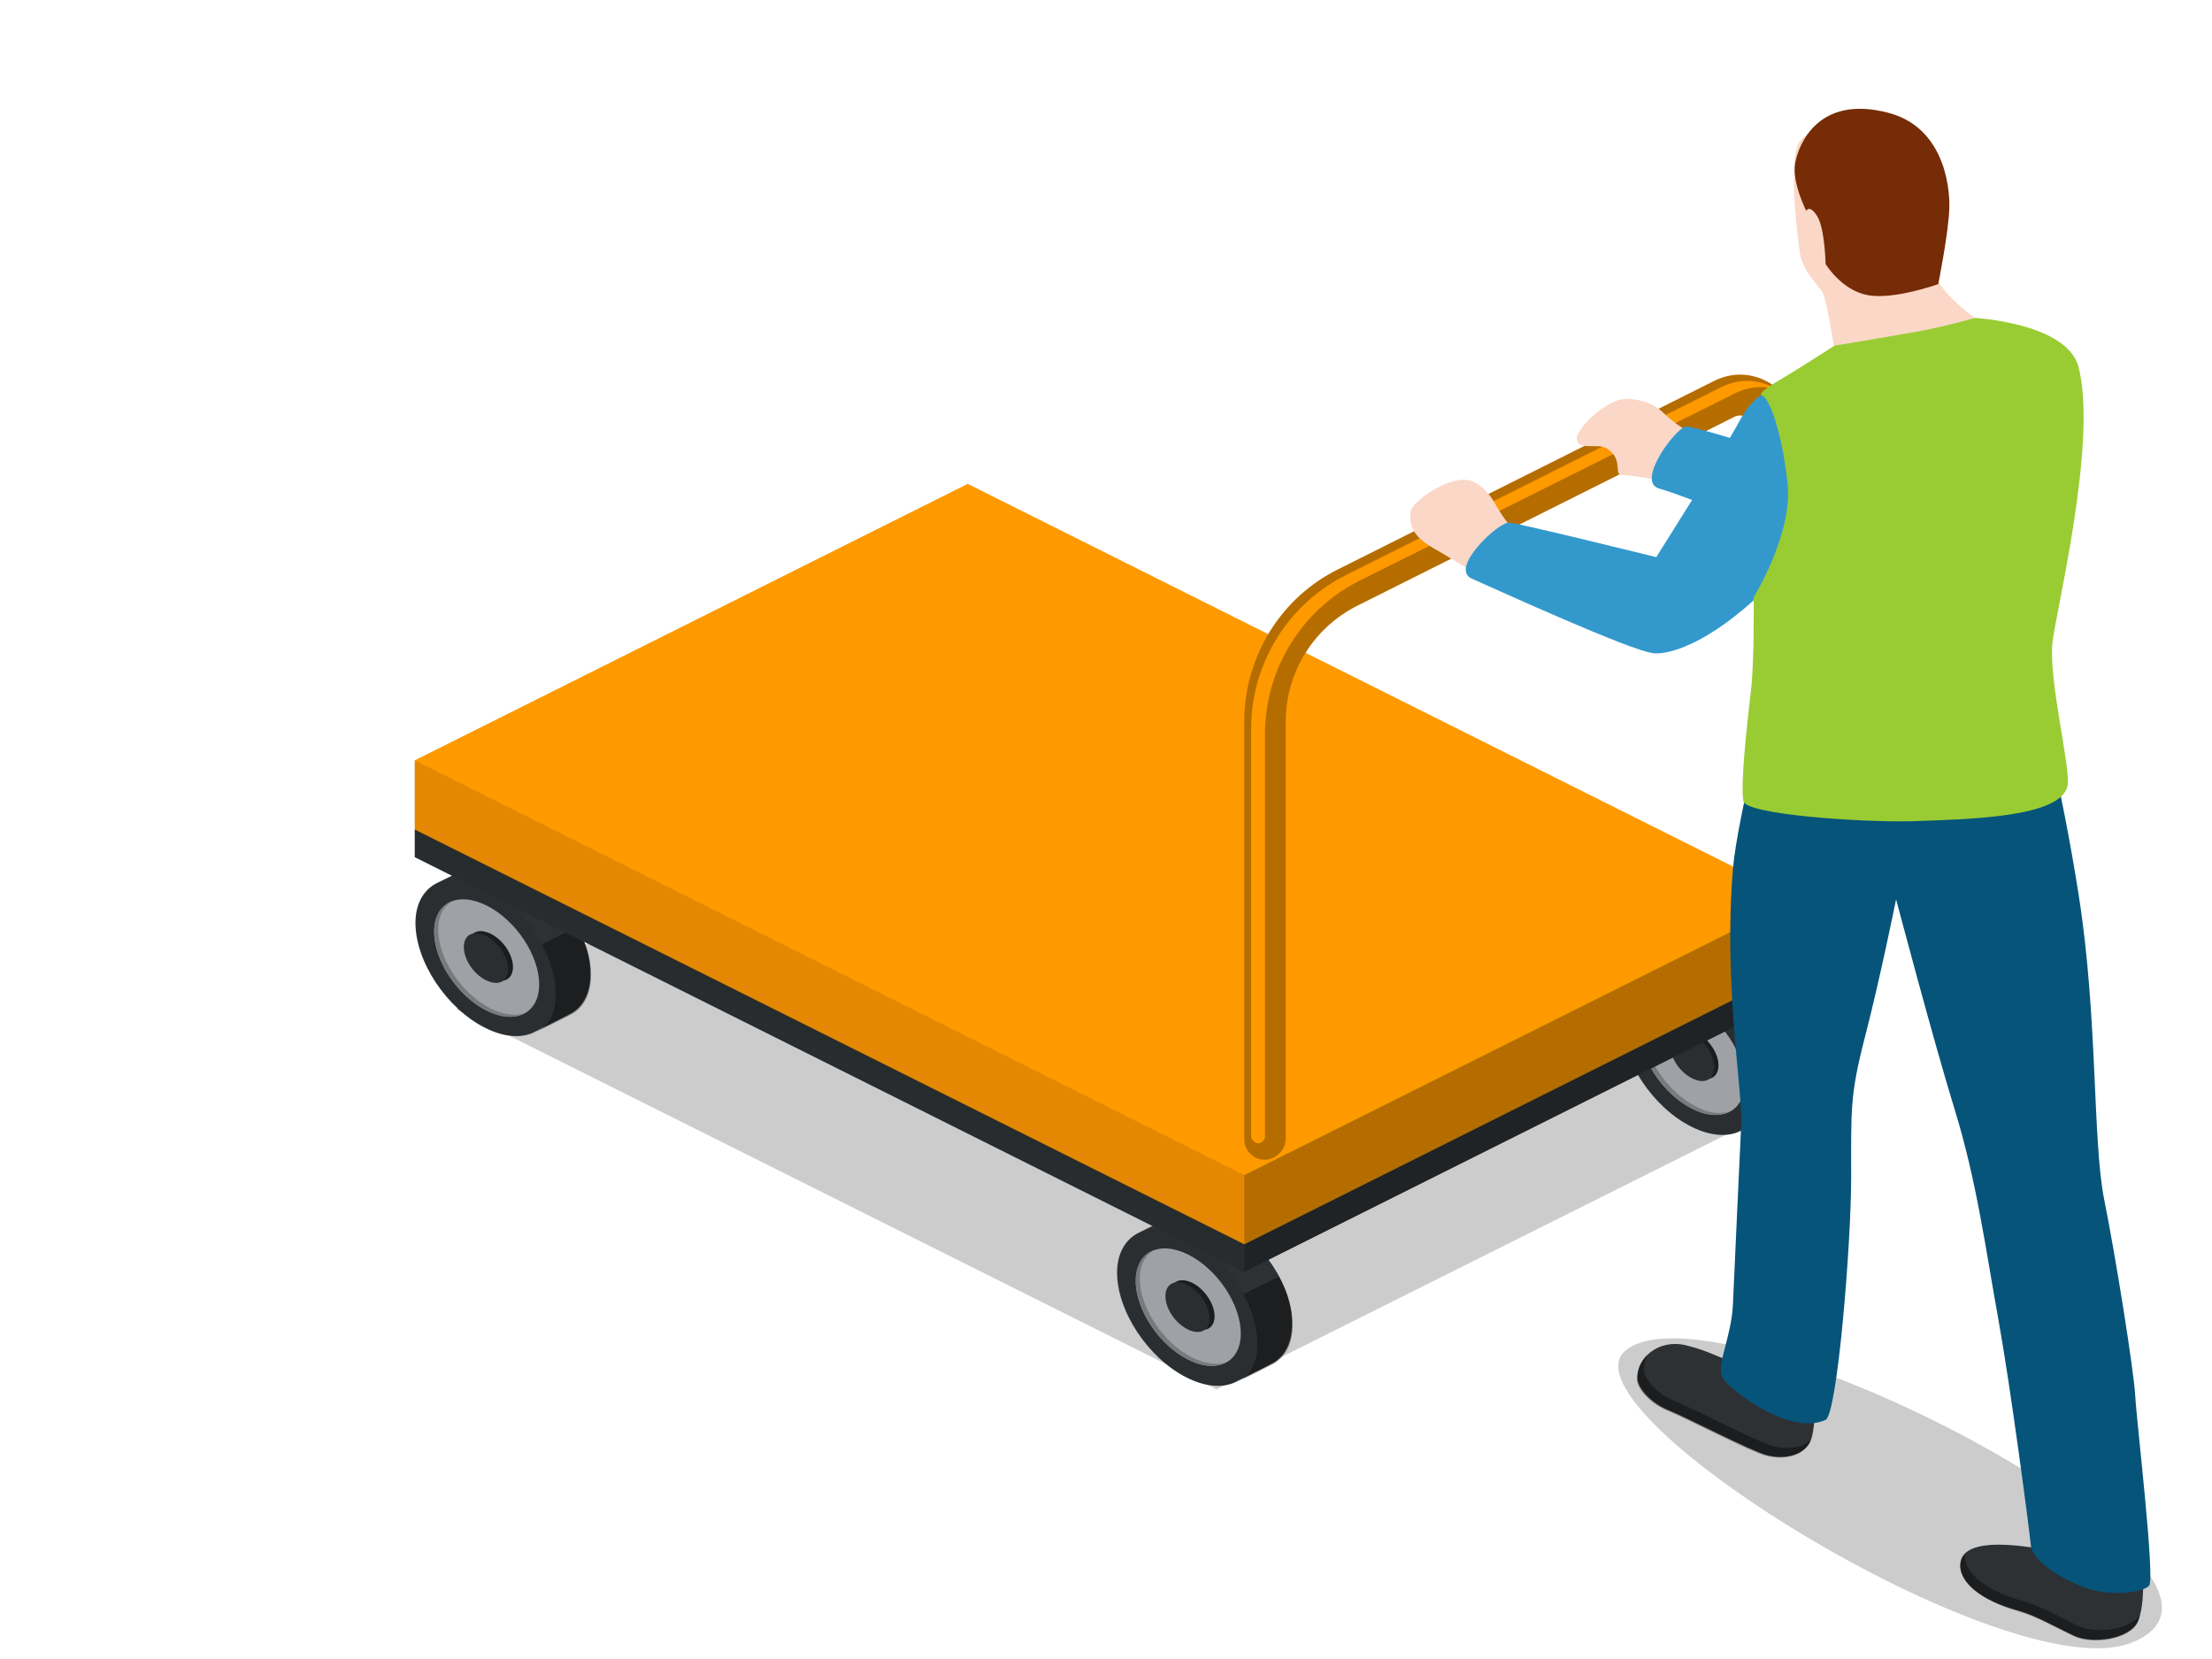 <?xml version="1.0" encoding="utf-8"?>
<!-- Generator: Adobe Illustrator 18.1.0, SVG Export Plug-In . SVG Version: 6.00 Build 0)  -->
<svg version="1.1" id="Layer_1" xmlns="http://www.w3.org/2000/svg" xmlns:xlink="http://www.w3.org/1999/xlink" x="0px" y="0px"
	 viewBox="0 0 320 240" enable-background="new 0 0 320 240" xml:space="preserve">
<polygon opacity="0.2" points="66,146 176,201 256,161 146,106 "/>
<g>
	<path fill="#2D3134" d="M176.9,176.5c-2.7-1.4-5.1-1.5-7-0.7l0,0l-5.1,2.5l0,0c-1.9,0.9-3.2,2.9-3.2,5.8c0,5.6,4.5,12.4,10.1,15.2
		c2.8,1.4,5.3,1.5,7.1,0.6c0,0,5-2.5,5.5-2.8c1.6-1,2.6-2.9,2.6-5.5C187.1,186.1,182.5,179.3,176.9,176.5z"/>
	<path opacity="0.39" d="M179.1,199.9c0.7-0.4,5-2.5,5.3-2.7c1.6-1,2.6-2.9,2.6-5.5c0-2.3-0.7-4.7-2-7l-5.1,2.5c1.2,2.3,2,4.7,2,7
		C182,197,180.9,199,179.1,199.9z"/>
	<path fill="#A9ABB0" d="M179.5,192.9c0,4.2-3.4,5.9-7.6,3.8s-7.6-7.2-7.6-11.4c0-4.2,3.4-5.9,7.6-3.8S179.5,188.7,179.5,192.9z"/>
	<path fill="#808285" d="M172.5,196.4c-4.2-2.1-7.6-7.2-7.6-11.4c0-2.1,0.8-3.5,2.2-4.2c-1.7,0.5-2.8,2.1-2.8,4.5
		c0,4.2,3.4,9.3,7.6,11.4c2.1,1.1,4.1,1.1,5.4,0.4C176,197.5,174.3,197.3,172.5,196.4z"/>
	<path fill="#2D3134" d="M175.7,190.4c0,1.8-1.4,2.5-3.2,1.6c-1.7-0.9-3.2-3-3.2-4.8s1.4-2.5,3.2-1.6
		C174.3,186.5,175.7,188.7,175.7,190.4z"/>
	<path opacity="0.39" d="M175.7,190.4c0,1.8-1.4,2.5-3.2,1.6c-1.7-0.9-3.2-3-3.2-4.8s1.4-2.5,3.2-1.6
		C174.3,186.5,175.7,188.7,175.7,190.4z"/>
	<path fill="#2D3134" d="M175,190.7c0,1.8-1.4,2.5-3.2,1.6s-3.2-3-3.2-4.8s1.4-2.5,3.2-1.6S175,189,175,190.7z"/>
	<path opacity="0.06" d="M182,194.2c0,5.6-4.5,7.9-10.1,5.1s-10.1-9.6-10.1-15.2s4.5-7.9,10.1-5.1
		C177.5,181.8,182,188.6,182,194.2z"/>
</g>
<g>
	<path fill="#2D3134" d="M249.9,140.2c-2.7-1.4-5.1-1.5-7-0.7l0,0l-5.1,2.5l0,0c-1.9,0.9-3.2,2.9-3.2,5.8c0,5.6,4.5,12.4,10.1,15.2
		c2.8,1.4,5.3,1.5,7.1,0.6c0,0,5-2.5,5.5-2.8c1.6-1,2.6-2.9,2.6-5.5C260,149.8,255.5,143,249.9,140.2z"/>
	<path opacity="0.39" d="M252,163.6c0.7-0.4,5-2.5,5.3-2.7c1.6-1,2.6-2.9,2.6-5.5c0-2.3-0.7-4.7-2-7l-5.1,2.5c1.2,2.3,2,4.7,2,7
		C254.9,160.7,253.8,162.7,252,163.6z"/>
	<path fill="#A9ABB0" d="M252.4,156.6c0,4.2-3.4,5.9-7.6,3.8s-7.6-7.2-7.6-11.4c0-4.2,3.4-5.9,7.6-3.8S252.4,152.4,252.4,156.6z"/>
	<path fill="#808285" d="M245.4,160.1c-4.2-2.1-7.6-7.2-7.6-11.4c0-2.1,0.8-3.5,2.2-4.2c-1.7,0.5-2.8,2.1-2.8,4.5
		c0,4.2,3.4,9.3,7.6,11.4c2.1,1.1,4.1,1.1,5.4,0.4C248.9,161.2,247.3,161.1,245.4,160.1z"/>
	<path fill="#2D3134" d="M248.6,154.1c0,1.8-1.4,2.5-3.2,1.6c-1.7-0.9-3.2-3-3.2-4.8c0-1.8,1.4-2.5,3.2-1.6
		C247.2,150.3,248.6,152.4,248.6,154.1z"/>
	<path opacity="0.39" d="M248.6,154.1c0,1.8-1.4,2.5-3.2,1.6c-1.7-0.9-3.2-3-3.2-4.8c0-1.8,1.4-2.5,3.2-1.6
		C247.2,150.3,248.6,152.4,248.6,154.1z"/>
	<path fill="#2D3134" d="M248,154.4c0,1.8-1.4,2.5-3.2,1.6s-3.2-3-3.2-4.8s1.4-2.5,3.2-1.6S248,152.7,248,154.4z"/>
	<path opacity="0.06" d="M254.9,157.9c0,5.6-4.5,7.9-10.1,5.1s-10.1-9.6-10.1-15.2s4.5-7.9,10.1-5.1
		C250.4,145.5,254.9,152.3,254.9,157.9z"/>
</g>
<g>
	<path fill="#2D3134" d="M75.4,125.9c-2.7-1.4-5.1-1.5-7-0.7l0,0l-5.1,2.5l0,0c-1.9,0.9-3.2,2.9-3.2,5.8c0,5.6,4.5,12.4,10.1,15.2
		c2.8,1.4,5.3,1.5,7.1,0.6c0,0,5-2.5,5.5-2.8c1.6-1,2.6-2.9,2.6-5.5C85.6,135.6,81,128.7,75.4,125.9z"/>
	<path opacity="0.39" d="M77.6,149.3c0.7-0.4,5-2.5,5.3-2.7c1.6-1,2.6-2.9,2.6-5.5c0-2.3-0.7-4.7-2-7l-5.1,2.5c1.2,2.3,2,4.7,2,7
		C80.5,146.5,79.4,148.4,77.6,149.3z"/>
	<path fill="#A9ABB0" d="M78,142.4c0,4.2-3.4,5.9-7.6,3.8s-7.6-7.2-7.6-11.4c0-4.2,3.4-5.9,7.6-3.8S78,138.2,78,142.4z"/>
	<path fill="#808285" d="M71,145.9c-4.2-2.1-7.6-7.2-7.6-11.4c0-2.1,0.8-3.5,2.2-4.2c-1.7,0.5-2.8,2.1-2.8,4.5
		c0,4.2,3.4,9.3,7.6,11.4c2.1,1.1,4.1,1.1,5.4,0.4C74.5,147,72.8,146.8,71,145.9z"/>
	<path fill="#2D3134" d="M74.2,139.9c0,1.8-1.4,2.5-3.2,1.6c-1.7-0.9-3.2-3-3.2-4.8c0-1.8,1.4-2.5,3.2-1.6
		C72.8,136,74.2,138.1,74.2,139.9z"/>
	<path opacity="0.39" d="M74.2,139.9c0,1.8-1.4,2.5-3.2,1.6c-1.7-0.9-3.2-3-3.2-4.8c0-1.8,1.4-2.5,3.2-1.6
		C72.8,136,74.2,138.1,74.2,139.9z"/>
	<path fill="#2D3134" d="M73.5,140.2c0,1.8-1.4,2.5-3.2,1.6s-3.2-3-3.2-4.8s1.4-2.5,3.2-1.6S73.5,138.4,73.5,140.2z"/>
	<path opacity="0.06" d="M80.5,143.7c0,5.6-4.5,7.9-10.1,5.1s-10.1-9.6-10.1-15.2c0-5.6,4.5-7.9,10.1-5.1
		C76,131.3,80.5,138.1,80.5,143.7z"/>
</g>
<g>
	<g>
		<polygon fill="#2D3134" points="60,120 60,124 180,184 260,144 260,140 140,80 		"/>
		<polygon opacity="0.11" points="180,184 60,124 60,120 180,180 		"/>
		<polygon opacity="0.29" points="180,184 260,144 260,140 180,180 		"/>
	</g>
	<g>
		<polygon fill="#FF9900" points="60,110 60,120 180,180 260,140 260,130 140,70 		"/>
		<polygon opacity="0.11" points="180,180 60,120 60,110 180,170 		"/>
		<polygon opacity="0.29" points="180,180 260,140 260,130 180,170 		"/>
	</g>
</g>
<g>
	<path fill="#FF9900" d="M251.7,54.2c-1.2,0-2.5,0.3-3.7,0.9l-54.3,27.2C185.3,86.4,180,95,180,104.4v60.4c0,2,2,3.5,3.9,2.8l0,0
		c1.2-0.4,2.1-1.6,2.1-2.8v-60.4c0-7.1,4-13.6,10.4-16.8l54.3-27.2c0.3-0.2,0.7-0.3,1-0.3c1.1,0,2.3,0.9,2.3,2.3v66
		c0,1.8,1.9,3.1,3.6,2.5v0c1.5-0.6,2.4-2,2.4-3.5V62.5C260,57.7,256.1,54.2,251.7,54.2z"/>
	<path opacity="0.29" d="M251.7,54.2c-1.2,0-2.5,0.3-3.7,0.9l-54.3,27.2C185.3,86.4,180,95,180,104.4v60.4c0,2,2,3.5,3.9,2.8l0,0
		c1.2-0.4,2.1-1.6,2.1-2.8v-60.4c0-7.1,4-13.6,10.4-16.8l54.3-27.2c0.3-0.2,0.7-0.3,1-0.3c1.1,0,2.3,0.9,2.3,2.3v66
		c0,1.8,1.9,3.1,3.6,2.5c1.5-0.6,2.4-2,2.4-3.5V62.5C260,57.7,256.1,54.2,251.7,54.2z M257,128.3c0,0.7-0.7,1.2-1.3,0.9l0,0
		c-0.4-0.1-0.7-0.5-0.7-0.9V63.4c0-0.5-0.2-1-0.5-1.4c0.1,0,0.1,0,0.2,0c1.1,0,2.3,0.9,2.3,2.3V128.3z M254.7,56
		c-1.2,0-2.5,0.3-3.7,0.9L196.7,84c-8.4,4.2-13.7,12.8-13.7,22.2v58.2c0,0.7-0.8,1.2-1.4,0.9c-0.3-0.2-0.6-0.5-0.6-0.9v-59
		c0-9.4,5.3-18,13.7-22.2L249,56c1.2-0.6,2.5-0.9,3.7-0.9c1.5,0,3,0.4,4.3,1.2C256.3,56.1,255.5,56,254.7,56z"/>
</g>
<g>
	<path fill="#FBD7C7" d="M213.2,82.8c0,0-1.9-1.2-4.8-2.9c-2.3-1.3-4.9-2.7-4.3-6c0.3-1.4,5.8-5.4,8.8-4.3c1.9,0.8,2.8,2.2,3.7,3.8
		c1.3,2.2,2.2,3,2.2,3L213.2,82.8z"/>
	<path opacity="0.2" d="M308.2,237.7c-17.9,6.8-84.5-34.6-72.7-42.6C250.4,185.1,332.8,228.3,308.2,237.7z"/>
	<path fill="#2D3134" d="M309.1,220.7c0.7,3,1.6,10.5,0.2,13.8c-1.1,2.6-6.6,3.4-9.3,2.1c-2.8-1.3-5.5-2.9-8-3.6
		c-5.3-1.4-8.7-4.1-8.4-6.9c0.5-4.1,9.9-2.2,10.8-2.2s1.3-2.5,1.3-2.5L309.1,220.7z"/>
	<path opacity="0.4" d="M283.6,226.2c0.1-0.5,0.3-1,0.6-1.3c-0.1,2.7,3.3,5.3,8.4,6.7c2.5,0.7,5.2,2.2,8,3.6c2.6,1.2,7.5,0.6,9-1.6
		c-0.1,0.4-0.2,0.7-0.3,1c-1.1,2.6-6.6,3.4-9.3,2.1s-5.5-2.9-8-3.6C286.8,231.6,283.3,229,283.6,226.2z"/>
	<path fill="#2D3134" d="M262.4,199.7c0.2,1.4,0.4,7.6-0.7,9.2c-1.2,1.8-3.8,2.2-6.1,1.6s-11.7-5.5-14.2-6.5s-4.4-3.1-4.5-4.5
		c-0.2-3.1,3.1-5.8,6.9-4.9c3.9,0.9,5.5,2.3,6.5,2c1-0.3,1.2-1.2,1.2-1.2L262.4,199.7z"/>
	<path opacity="0.4" d="M238.3,196c-0.3,0.7-0.5,1.4-0.5,2.2c0.1,1.3,1.9,3.5,4.5,4.5s11.9,5.9,14.2,6.5c1.9,0.5,4,0.3,5.4-0.8
		c-0.1,0.2-0.2,0.4-0.3,0.6c-1.2,1.8-3.8,2.2-6.1,1.6s-11.7-5.5-14.2-6.5s-4.4-3.1-4.5-4.5C236.8,198.2,237.3,197,238.3,196z"/>
	<path fill="#06547A" d="M294.6,99.7c0,0-10,1.6-17.5,1.6s-20.7-2.4-20.7-2.4s-5.1,19.4-5.7,26.8c-1.4,16.4,1.4,32.3,1.2,36.8
		c-0.2,4.5-1,21.2-1.2,26.1s-2.5,8.9-1.5,10.7s9.8,8.5,14.9,6.1c1.7-0.8,3.7-25.4,3.7-35.1c0-9.8-0.2-11.8,2-20.3
		c2.2-8.5,4.5-19.9,4.5-19.9s5.3,20.1,8.5,30.5s4.5,20.4,6.3,30.3c1.8,10,4.4,29.8,4.7,32.7c0.2,2.1,4,4.7,7.9,6.1
		c3.7,1.3,8.3,0.7,9.2-0.3c0.9-1-1.8-23.7-2-27.4c-0.2-3.7-2.8-20-4.5-28.5s-0.9-26.5-3.7-44.1C298.3,113.9,294.6,99.7,294.6,99.7z"
		/>
	<path fill="#3399CC" d="M258.4,57c-1.2-1.2-4.3-0.7-6.7,3.8c-2.4,4.5-12.1,19.8-12.1,19.8s-19.8-4.9-21.3-5s-8.7,6.6-5.4,8.1
		c3.4,1.5,23.1,10.5,26.3,10.8c3.4,0.3,11.5-3.1,21-14.5c4.7-5.7,4-5,4-5L258.4,57z"/>
	<path fill="#FBD7C7" d="M239.7,69.5c0,0-1.5-0.5-5.1-0.8c-1.2-0.1,0.3-2.2-2.1-3.8c-1.4-0.9-4.2,0.4-4.4-1.4
		c-0.1-1.4,4.4-6.1,7.6-5.8c2.1,0.2,3.5,0.7,4.8,1.9c1.8,1.7,2.9,2.3,2.9,2.3L239.7,69.5z"/>
	<path fill="#3399CC" d="M274.5,71c0,0-29.1-9.5-30.6-9.3s-7.4,8.1-3.8,9c3.6,0.9,37.9,14.7,40.8,13.5s17-19.4,17-19.4L274.5,71z"/>
	<path fill="#FBD7C7" d="M285.7,46c0,0-6.2,3.1-9.8,3.7c-3.6,0.6-10.6,0.4-10.6,0.4s-1-6.5-1.6-7.7c-0.6-1.2-2.8-2.9-3.3-5.7
		c-0.4-2.7-1.8-14,0-16.3c1.8-2.2,11.5-7.8,17.1-1.2s2,17.7,2.4,20.3C280.4,42.2,285.7,46,285.7,46z"/>
	<path fill="#762C07" d="M280.4,41.1c0,0-6.4,2.3-10.2,1.6c-3.8-0.7-6.1-4.5-6.1-4.5s-0.1-5.1-1.2-6.9c-1.1-1.8-1.6-0.8-1.6-0.8
		s-2.1-4.1-1.6-6.9c0.5-2.8,3.4-9.9,13.4-7.3c7.9,2,9,10.3,8.9,13.8S280.4,41.1,280.4,41.1z"/>
	<path fill="#99CC33" d="M285.7,46c0,0-4.1,1.2-8.5,2c-4.5,0.8-11.8,2-11.8,2s-5,3.2-6.5,4.1c-2,1.2-4.8,2.8-4,3.1
		c1.1,0.4,2.9,5.4,3.7,12.7s-4.9,16.5-4.9,16.5s0.1,9.5-0.4,13.5c-0.7,6.1-1.5,13.5-1.1,16c0.3,1.9,16.8,3.1,24.6,2.9
		c7.9-0.3,21.3-0.5,22.3-5.1c0.5-2.5-2.7-15-2.2-20.6c0.4-4.2,6.6-29,3.8-40C299,46.7,285.7,46,285.7,46z"/>
</g>
</svg>
